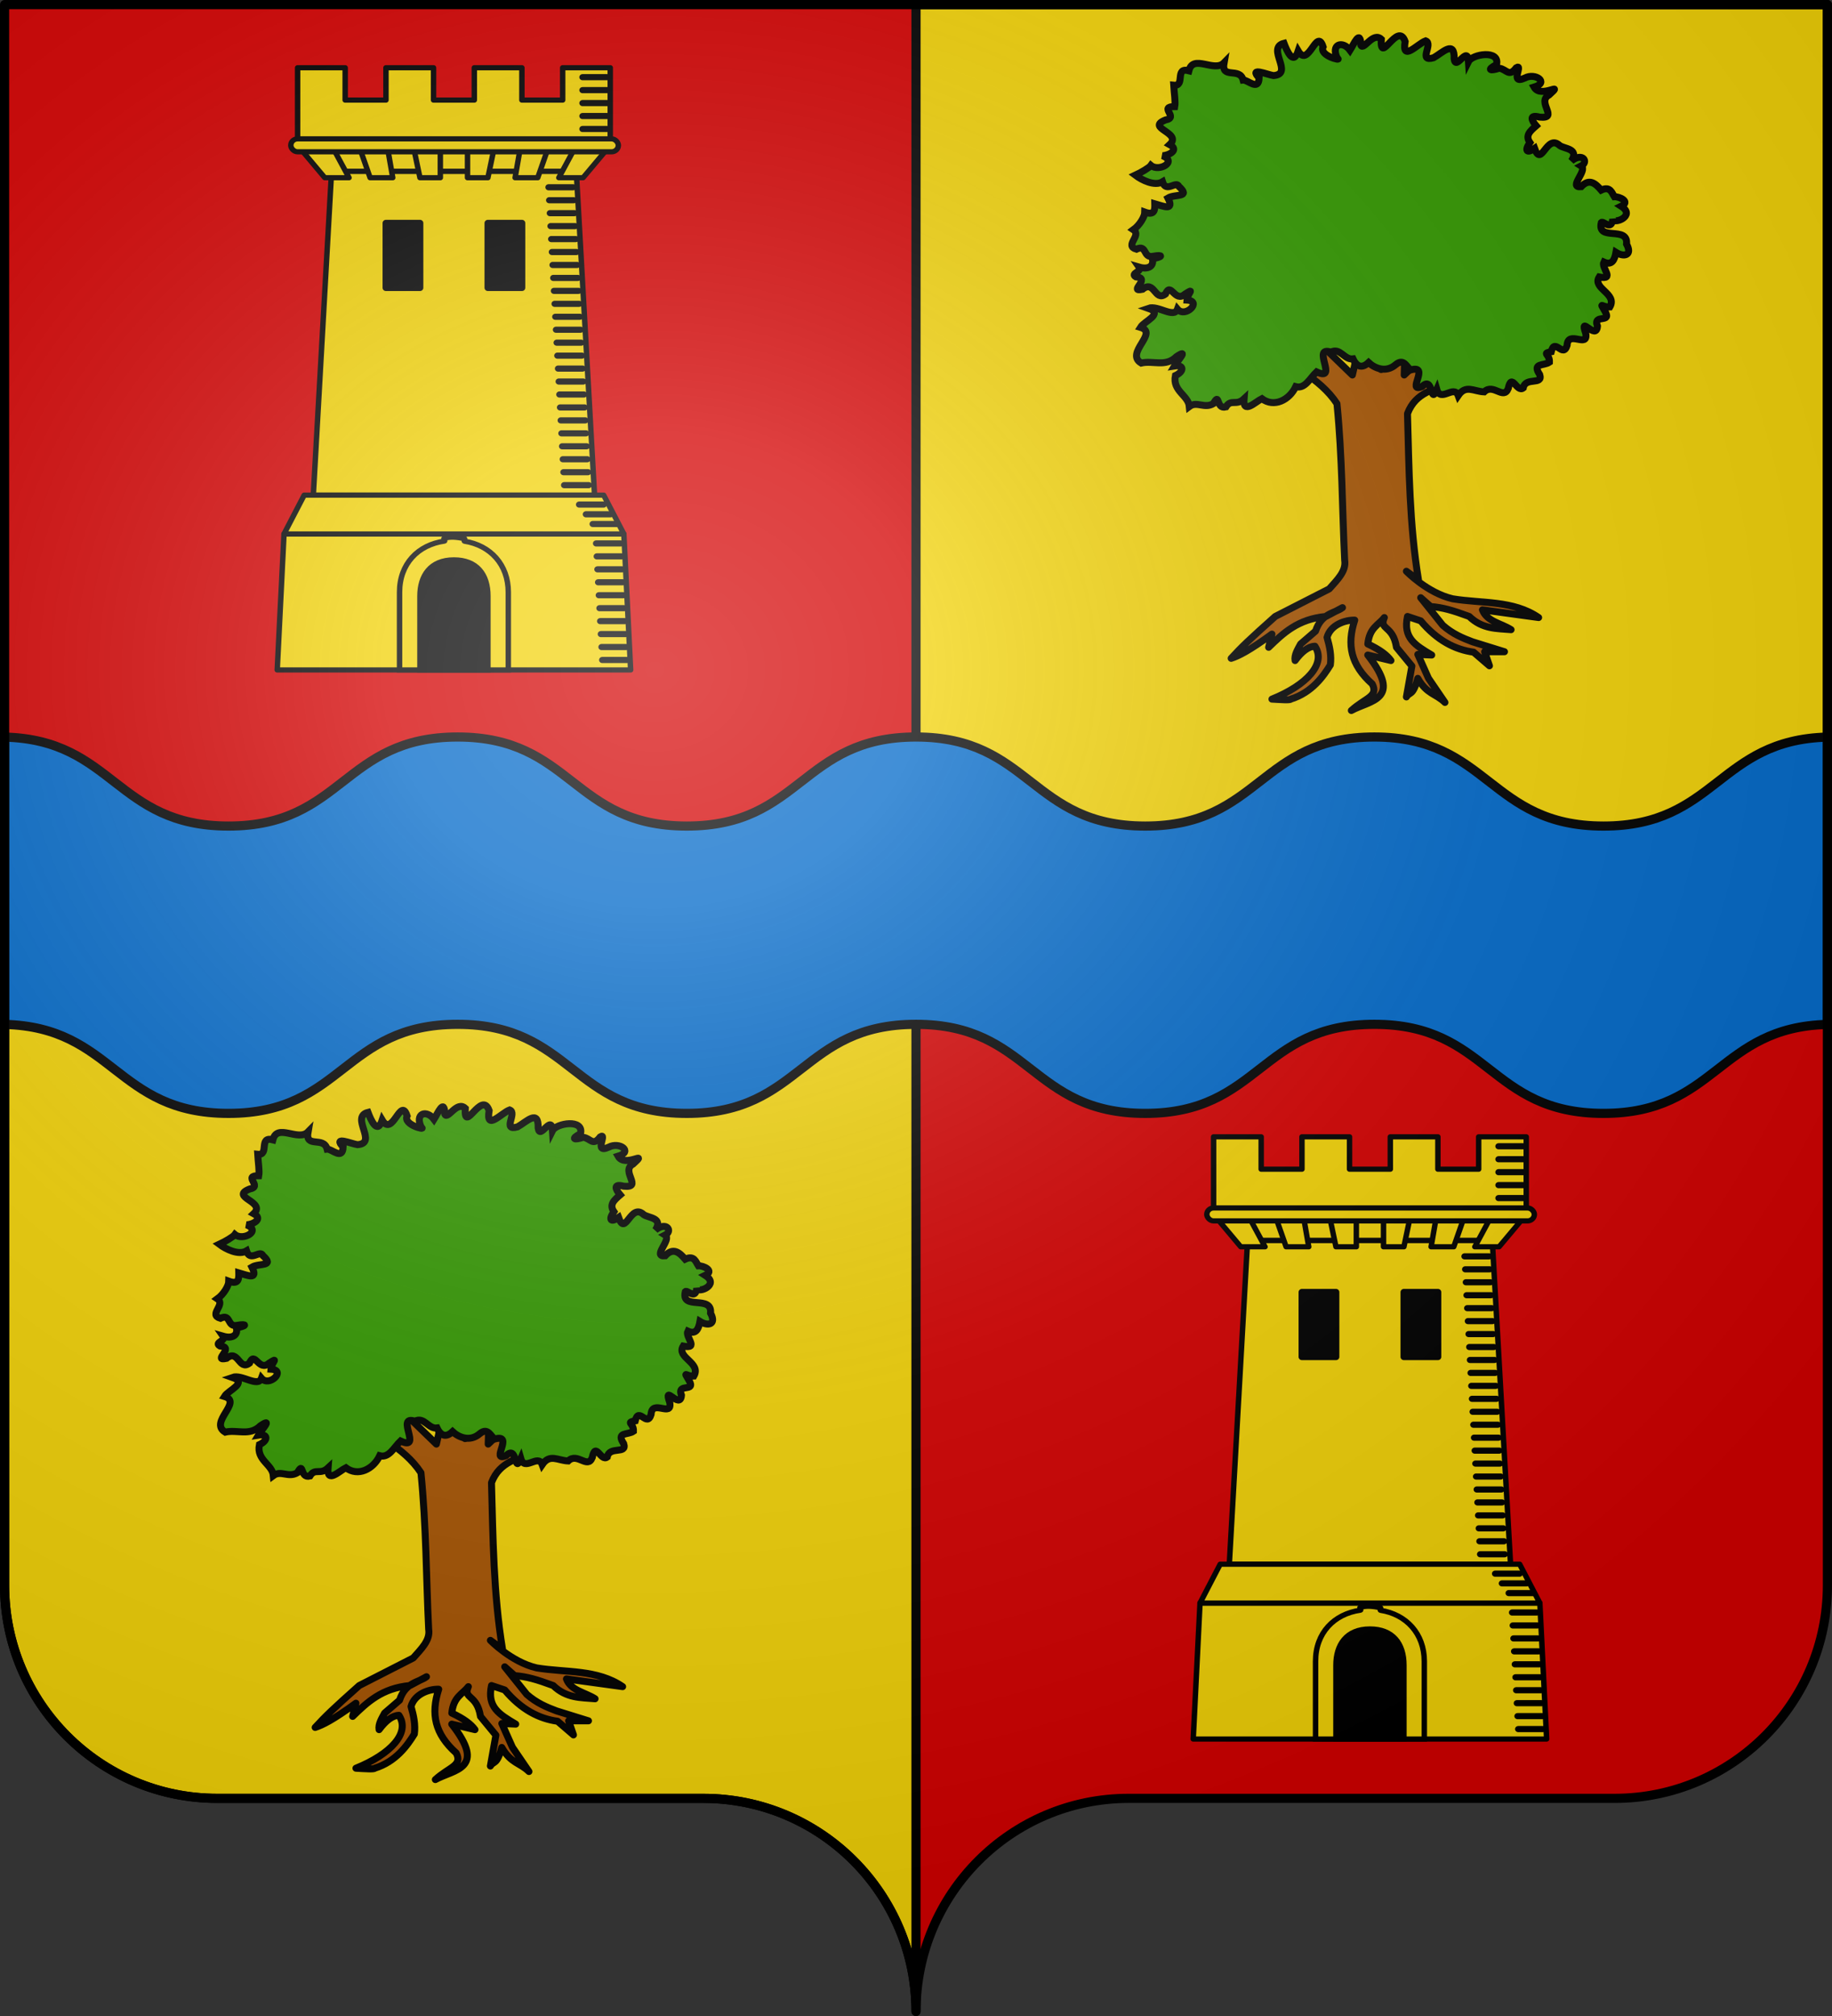<?xml version="1.0" encoding="UTF-8" standalone="no"?>
<!-- Created with Inkscape (http://www.inkscape.org/) -->
<svg
   xmlns:svg="http://www.w3.org/2000/svg"
   xmlns="http://www.w3.org/2000/svg"
   xmlns:xlink="http://www.w3.org/1999/xlink"
   version="1.0"
   width="600"
   height="660"
   id="svg2">
  <rect width="100%" height="100%" fill="#333333" stroke="none"/>
  <defs
     id="defs6">
    <linearGradient
       id="linearGradient2893">
      <stop
         style="stop-color:#ffffff;stop-opacity:0.314"
         offset="0"
         id="stop2895" />
      <stop
         style="stop-color:#ffffff;stop-opacity:0.251"
         offset="0.19"
         id="stop2897" />
      <stop
         style="stop-color:#6b6b6b;stop-opacity:0.125"
         offset="0.6"
         id="stop2901" />
      <stop
         style="stop-color:#000000;stop-opacity:0.125"
         offset="1"
         id="stop2899" />
    </linearGradient>
    <radialGradient
       cx="285.186"
       cy="200.448"
       r="300"
       fx="285.186"
       fy="200.448"
       id="radialGradient11919"
       xlink:href="#linearGradient2893"
       gradientUnits="userSpaceOnUse"
       gradientTransform="matrix(1.551,0,0,1.35,-227.894,-51.264)" />
  </defs>
  <g
     id="layer1">
    <path
       d="M 300,658.499 C 300,619.995 331.203,588.746 369.65,588.746 C 408.097,588.746 490.403,588.746 528.85,588.746 C 567.297,588.746 598.5,557.496 598.5,518.992 L 598.5,1.5 L 1.5,1.5 L 1.5,518.992 C 1.5,557.496 32.703,588.746 71.15,588.746 C 109.597,588.746 191.903,588.746 230.35,588.746 C 268.797,588.746 300,619.995 300,658.499 z "
       style="fill:#d40000;fill-opacity:1;fill-rule:nonzero;stroke:none;stroke-width:5;stroke-linecap:round;stroke-linejoin:round;stroke-miterlimit:4;stroke-dashoffset:0;stroke-opacity:1"
       id="path2014" />
    <path
       d="M 300,1.5 L 300,300 L 598.5,300 L 598.5,1.5 L 300,1.5 z M 300,300 L 1.5,300 L 1.5,519 C 1.5,557.504 32.709,588.75 71.156,588.75 C 109.603,588.75 191.897,588.75 230.344,588.75 C 268.791,588.75 300,619.996 300,658.5 L 300,300 z "
       style="opacity:1;fill:#f2d207;fill-opacity:1;fill-rule:evenodd;stroke:#000000;stroke-width:3;stroke-linecap:round;stroke-linejoin:round;stroke-miterlimit:4;stroke-dasharray:none;stroke-dashoffset:0;stroke-opacity:1"
       id="rect2169" />
    <path
       d="M 149.875,241.281 C 112.347,241.281 112.371,270.438 74.844,270.438 C 37.905,270.437 37.298,242.198 1.5,241.312 L 1.5,335.375 C 37.298,336.261 37.905,364.5 74.844,364.5 C 112.371,364.5 112.347,335.344 149.875,335.344 C 187.403,335.344 187.41,364.5 224.938,364.5 C 262.465,364.5 262.472,335.344 300,335.344 C 337.528,335.344 337.535,364.5 375.062,364.5 C 412.59,364.5 412.597,335.344 450.125,335.344 C 487.653,335.344 487.629,364.5 525.156,364.5 C 562.095,364.5 562.702,336.261 598.5,335.375 L 598.5,241.312 C 562.702,242.198 562.095,270.438 525.156,270.438 C 487.629,270.437 487.652,241.281 450.125,241.281 C 412.597,241.281 412.59,270.438 375.062,270.438 C 337.535,270.437 337.528,241.281 300,241.281 C 262.472,241.281 262.465,270.438 224.938,270.438 C 187.41,270.437 187.403,241.281 149.875,241.281 z "
       style="fill:#0169c9;fill-opacity:1;fill-rule:nonzero;stroke:#000000;stroke-width:3;stroke-linecap:round;stroke-linejoin:round;stroke-miterlimit:4;stroke-dasharray:none;stroke-dashoffset:0;stroke-opacity:1"
       id="path3259" />
  </g>
  <g
     id="layer2">
    <g
       transform="matrix(2.226,0,0,2.12,-663.824,-985.625)"
       id="g3214">
      <path
         d="M 347,491.375 L 344.312,541.375 L 385.688,541.375 L 383,491.375 L 347,491.375 z "
         style="fill:#f2d207;fill-rule:evenodd;stroke:#000000;stroke-width:0.8;stroke-linecap:butt;stroke-linejoin:miter;stroke-miterlimit:4;stroke-dasharray:none;stroke-opacity:1"
         id="path2260" />
      <path
         d="M 340,547.375 L 339,568.375 L 391,568.375 L 390,547.375 L 340,547.375 z "
         style="fill:#f2d207;fill-rule:evenodd;stroke:#000000;stroke-width:0.8;stroke-linecap:butt;stroke-linejoin:round;stroke-miterlimit:4;stroke-dasharray:none;stroke-opacity:1"
         id="path3471" />
      <path
         d="M 342,475.375 L 342,480.375 L 342,487.375 L 388,487.375 L 388,480.375 L 388,475.375 L 381,475.375 L 381,480.375 L 375,480.375 L 375,475.375 L 368,475.375 L 368,480.375 L 362,480.375 L 362,475.375 L 355,475.375 L 355,480.375 L 349,480.375 L 349,475.375 L 342,475.375 z "
         style="opacity:1;fill:#f2d207;fill-opacity:1;fill-rule:evenodd;stroke:#000000;stroke-width:0.8;stroke-linecap:round;stroke-linejoin:round;stroke-miterlimit:4;stroke-dasharray:none;stroke-dashoffset:0;stroke-opacity:1"
         id="rect3155" />
      <path
         d="M 342,487.375 L 347,491.362 L 383,491.362 L 388,487.375 L 342,487.375 z "
         style="fill:#f2d207;fill-opacity:1;fill-rule:evenodd;stroke:#000000;stroke-width:0.8;stroke-linecap:round;stroke-linejoin:round;stroke-miterlimit:4;stroke-dasharray:none;stroke-opacity:1"
         id="path3157" />
      <path
         d="M 342,487.362 L 346,492.362 L 349.566,492.362 L 347,487.362 L 342,487.362 z "
         style="fill:#f2d207;fill-rule:evenodd;stroke:#000000;stroke-width:0.8;stroke-linecap:round;stroke-linejoin:round;stroke-miterlimit:4;stroke-dasharray:none;stroke-opacity:1"
         id="path3321" />
      <use
         transform="matrix(-1,0,0,1,730,0)"
         id="use3323"
         x="0"
         y="0"
         width="1"
         height="1"
         xlink:href="#path3321" />
      <path
         d="M 351,487.362 L 352.667,492.362 L 356,492.362 L 355.167,487.362 L 351,487.362 z "
         style="fill:#f2d207;fill-rule:evenodd;stroke:#000000;stroke-width:0.8;stroke-linecap:round;stroke-linejoin:round;stroke-miterlimit:4;stroke-dasharray:none;stroke-opacity:1"
         id="path3325" />
      <use
         transform="matrix(-1,0,0,1,730,0)"
         id="use3327"
         x="0"
         y="0"
         width="1"
         height="1"
         xlink:href="#path3325" />
      <path
         d="M 359,487.362 L 363,487.362 L 363,492.362 L 360,492.362 L 359,487.362 z "
         style="fill:#f2d207;fill-rule:evenodd;stroke:#000000;stroke-width:0.8;stroke-linecap:butt;stroke-linejoin:round;stroke-miterlimit:4;stroke-dasharray:none;stroke-opacity:1"
         id="path3329" />
      <use
         transform="matrix(-1,0,0,1,730,0)"
         id="use3331"
         x="0"
         y="0"
         width="1"
         height="1"
         xlink:href="#path3329" />
      <rect
         width="48.191"
         height="2"
         ry="1"
         x="341"
         y="486.362"
         style="opacity:1;fill:#f2d207;fill-opacity:1;fill-rule:evenodd;stroke:#000000;stroke-width:0.8;stroke-linecap:round;stroke-linejoin:round;stroke-miterlimit:4;stroke-dasharray:none;stroke-dashoffset:0;stroke-opacity:1"
         id="rect3351" />
      <rect
         width="5"
         height="10"
         x="355"
         y="499.362"
         style="opacity:1;fill:#000000;fill-opacity:1;fill-rule:evenodd;stroke:#000000;stroke-width:1;stroke-linecap:round;stroke-linejoin:round;stroke-miterlimit:4;stroke-dasharray:none;stroke-dashoffset:0;stroke-opacity:1"
         id="rect3353" />
      <use
         id="use3355"
         x="15"
         y="0"
         width="1"
         height="1"
         xlink:href="#rect3353" />
      <path
         d="M 383.926,476.837 L 387.526,476.837"
         style="fill:none;fill-rule:evenodd;stroke:#000000;stroke-width:0.949px;stroke-linecap:round;stroke-linejoin:miter;stroke-opacity:1"
         id="path3357" />
      <use
         id="use3359"
         x="0"
         y="2"
         width="1"
         height="1"
         xlink:href="#path3357" />
      <use
         id="use3361"
         x="0"
         y="4"
         width="1"
         height="1"
         xlink:href="#path3357" />
      <use
         id="use3363"
         x="0"
         y="6"
         width="1"
         height="1"
         xlink:href="#path3357" />
      <use
         id="use3365"
         x="0"
         y="8"
         width="1"
         height="1"
         xlink:href="#path3357" />
      <path
         d="M 363.584,548.03 C 363.39,548.047 363.787,548.451 363.598,548.479 C 359.733,549.054 357,551.965 357,556.375 L 357,568.375 L 373,568.375 L 373,556.375 C 373,552.082 370.341,549.119 366.559,548.497 C 366.432,548.476 366.669,548.111 366.54,548.096 C 365.408,547.864 364.562,547.756 363.584,548.03 z "
         style="fill:#f2d207;fill-opacity:1;fill-rule:evenodd;stroke:#000000;stroke-width:0.8;stroke-miterlimit:4;stroke-dasharray:none;stroke-opacity:1"
         id="rect3495" />
      <path
         d="M 360,556.969 L 360,568.375 L 370,568.375 L 370,556.969 C 370,553.597 368.351,551.376 365,551.375 C 361.5,551.374 360,553.852 360,556.969 z "
         style="fill:#000000;fill-opacity:1;fill-rule:evenodd;stroke:#000000;stroke-width:0.8;stroke-miterlimit:4;stroke-dasharray:none;stroke-opacity:1"
         id="path2266" />
      <g
         id="g3297">
        <use
           id="use3279"
           x="-5"
           y="17"
           width="1"
           height="1"
           xlink:href="#path3357" />
        <use
           id="use3281"
           x="0.1"
           y="2"
           width="1"
           height="1"
           xlink:href="#use3279" />
        <use
           id="use3283"
           x="0.2"
           y="4"
           width="1"
           height="1"
           xlink:href="#use3279" />
        <use
           id="use3285"
           x="0.3"
           y="6"
           width="1"
           height="1"
           xlink:href="#use3279" />
        <use
           id="use3287"
           x="0.4"
           y="8"
           width="1"
           height="1"
           xlink:href="#use3279" />
      </g>
      <use
         id="use3304"
         x="0.5"
         y="10"
         width="1"
         height="1"
         xlink:href="#g3297" />
      <use
         id="use3306"
         x="1"
         y="20"
         width="1"
         height="1"
         xlink:href="#g3297" />
      <use
         id="use3308"
         x="1.5"
         y="30"
         width="1"
         height="1"
         xlink:href="#g3297" />
      <use
         id="use3310"
         x="2"
         y="40"
         width="1"
         height="1"
         xlink:href="#g3297" />
      <path
         d="M 342.969,541.375 L 340,547.375 L 390,547.375 L 387.031,541.375 L 386.594,541.375 L 343.406,541.375 L 342.969,541.375 z "
         style="fill:#f2d207;fill-rule:evenodd;stroke:#000000;stroke-width:0.8;stroke-linecap:round;stroke-linejoin:round;stroke-miterlimit:4;stroke-dasharray:none;stroke-opacity:1"
         id="path2262" />
      <use
         id="use3312"
         x="7"
         y="55"
         width="1"
         height="1"
         xlink:href="#g3297" />
      <use
         id="use3314"
         x="7.5"
         y="65"
         width="1"
         height="1"
         xlink:href="#g3297" />
      <use
         id="use3316"
         x="-0.5"
         y="66"
         width="1"
         height="1"
         xlink:href="#path3357" />
      <use
         id="use3318"
         x="1"
         y="1.5"
         width="1"
         height="1"
         xlink:href="#use3316" />
      <use
         id="use3320"
         x="2"
         y="3"
         width="1"
         height="1"
         xlink:href="#use3316" />
    </g>
    <use
       transform="translate(300,350)"
       id="use3252"
       x="0"
       y="0"
       width="600"
       height="660"
       xlink:href="#g3214" />
    <g
       id="g3498">
      <path
         d="M 431.733,111.943 L 426.68,121.689 C 431.107,124.619 435.086,127.909 437.869,132.155 C 439.633,149.854 439.56,166.328 440.395,183.407 C 440.979,186.989 437.935,189.845 435.342,192.791 L 417.657,201.815 C 409.01,209.523 406.671,211.776 403.22,215.53 C 405.694,214.728 409.18,212.982 416.574,207.589 L 415.491,211.921 C 420.267,207.283 425.068,202.667 434.259,201.815 L 439.673,198.927 C 437.373,200.75 432.817,200.59 430.854,206.62 L 425.958,210.838 C 425.001,212.642 423.842,214.447 424.153,216.252 C 426.319,213.328 428.485,211.635 430.65,211.56 C 434.448,217.269 428.024,224.262 416.574,228.884 C 419.443,229.049 422.592,229.27 422.71,228.884 C 429.672,226.744 433.466,221.336 435.703,217.695 C 436.116,214.688 435.487,211.68 434.62,208.672 C 435.784,204.476 440.68,202.932 443.688,203.021 C 441.063,211.126 442.373,217.624 449.418,223.908 C 451.568,228.05 447.093,228.478 442.581,232.606 C 448.869,229.194 459.432,229.115 447.953,214.447 L 455.554,216.252 C 454.247,214.447 451.863,212.642 447.975,210.838 C 448.526,205.436 451.45,204.702 453.389,202.176 C 451.56,206.357 456.206,204.514 457.359,211.921 L 462.412,218.056 L 460.607,228.162 C 461.696,226.314 462.655,228.108 464.34,222.082 C 467.348,227.348 470.232,227.031 473.24,229.967 L 467.826,222.027 L 464.351,214.243 L 468.908,214.447 C 463.417,211.196 459.478,208.837 460.968,201.815 L 465.299,203.258 C 470.718,209.703 476.545,212.679 482.624,213.51 L 487.812,217.976 L 486.233,213.364 L 492.73,213.364 L 482.263,210.116 C 479.014,208.886 475.766,207.555 472.518,204.702 L 465.299,195.679 L 468.548,198.566 C 472.592,198.894 475.656,199.783 481.18,201.815 C 485.522,206.018 490.237,205.735 494.895,206.146 C 491.682,204.065 486.963,203.491 485.511,199.649 L 503.919,202.176 C 495.629,196.454 485.308,197.617 475.766,196.04 C 467.465,194.124 460.607,187.017 460.607,187.017 L 464.577,189.904 C 461.592,171.737 461.476,153.571 460.968,135.404 C 463.729,128.139 470.026,127.88 474.322,124.937 L 466.743,116.275 L 459.885,122.771 L 460.246,111.222 L 452.306,120.967 L 446.17,108.695 L 442.922,122.771 L 431.733,111.943 z "
         style="fill:#a75502;fill-opacity:1;fill-rule:evenodd;stroke:#000000;stroke-width:2.287;stroke-linecap:round;stroke-linejoin:round;stroke-miterlimit:4;stroke-dasharray:none;stroke-opacity:1"
         id="path1910" />
      <path
         d="M 435.885,115.281 C 429.313,113.091 438.558,125.178 431.197,121.753 C 429.028,123.825 427.396,127.419 424.361,126.582 C 422.263,130.998 417.261,133.505 413.271,130.52 C 411.178,131.534 406.997,135.832 407.433,130.578 C 404.82,133.011 403.193,130.46 401.494,133.23 C 398.086,134.066 399.651,128.109 397.397,132.143 C 394.381,133.895 392.014,131.221 389.517,133.081 C 389.184,129.372 383.93,128.039 384.952,122.963 C 387.901,121.598 387.84,119.306 384.623,119.827 C 385.52,118.279 389.612,113.862 385.309,116.761 C 381.703,120.295 377.686,117.924 373.753,118.859 C 368.298,115.564 379.597,108.985 373.509,107.172 C 374.792,105.08 381.255,102.724 376.099,100.935 C 379.248,99.827 384.497,104.337 385.629,101.209 C 388.186,104.248 393.898,98.555 388.737,98.247 C 388.882,96.065 391.592,94.061 388.126,96.272 C 384.681,99.276 383.542,92.01 381.707,96.261 C 378.221,98.9 378.114,91.505 374.188,94.704 C 369.219,95.775 377.238,91.023 372.003,90.637 C 370.042,89.461 374.138,89.023 373.05,87.442 C 376.252,88.378 378.002,87.016 377.408,84.698 C 380.591,84.21 381.3,83.262 377.669,83.885 C 374.245,84.624 375.765,79.899 372.183,81.592 C 368.08,80.406 374.05,77.121 371.204,75.214 C 373.239,73.736 374.911,70.963 374.928,69.441 C 378.233,70.668 378.255,68.596 378.204,66.703 C 380.948,67.477 384.739,69.237 382.517,64.832 C 384.766,63.455 390.187,64.785 386.106,61.05 C 385.247,58.983 381.914,63.298 380.732,59.519 C 378.153,61.064 373.933,58.943 371.831,57.352 C 373.666,56.502 376.444,54.879 376.938,54.164 C 379.51,56.335 385.722,52.988 380.736,50.971 C 382.741,50.93 386.372,49.102 383.093,47.338 C 387.336,43.391 375.011,41.95 381.73,39.265 C 386.29,38.435 379.212,34.864 384.75,34.901 C 385.028,33.338 384.55,30.482 384.4,27.898 C 388.372,28.313 384.553,21.873 389.374,23.16 C 390.774,17.596 397.686,23.84 400.885,20.56 C 399.893,26.124 406.031,21.836 407.143,26.219 C 408.615,26.068 412.232,29.977 412.372,25.486 C 408.827,21.764 415.159,24.476 417.072,24.746 C 423.934,24.251 414.55,15.659 420.522,14.17 C 421.392,16.449 423.543,21.675 425.179,16.708 C 428.598,22.474 431.203,8.739 433.336,15.332 C 431.93,18.32 439.68,20.039 438.025,19.142 C 435.69,14.45 439.716,13.181 442.141,16.446 C 443.356,14.519 445.543,9.267 445.716,14.837 C 446.677,16.595 449.668,10.261 452.389,12.855 C 451.882,21.612 457.758,6.738 460.196,13.581 C 459.035,20.464 464.216,14.349 466.917,13.371 C 469.549,14.339 464.217,20.408 469.5,18.913 C 472.405,17.295 476.447,12.932 476.25,19.298 C 476.838,23.438 480.628,14.59 480.961,20.135 C 482.175,17.694 491.342,16.211 490.118,21.155 C 486.754,22.914 488.075,23.322 491.029,22.332 C 493.5,22.698 494.147,25.4 496.593,22.186 C 499.086,20.668 494.166,27.907 499.377,25.555 C 502.815,23.689 507.495,26.993 502.436,28.524 C 504.665,32.475 512.639,26.297 507.331,31.088 C 503.041,33.371 510.797,38.986 504.262,38.344 C 500.706,37.407 501.571,39.378 503.11,41.183 C 501.059,42.949 499.466,44.383 501.057,46.677 C 499.234,49.266 499.97,50.415 502.59,48.583 C 504.894,55.106 506.481,43.589 510.83,47.65 C 512.322,48.751 517.29,48.633 514.66,52.675 C 518.423,49.738 520.363,53.066 517.848,54.344 C 520.107,55.771 513.383,61.55 517.843,61.134 C 520.549,58.227 522.597,60.131 524.402,62.239 C 527.382,60.815 527.92,63.193 528.719,64.409 C 530.439,64.315 534.085,66.061 530.98,67.531 C 535.849,70.648 528.645,73.509 528.181,71.747 C 527.792,75.679 525.094,72.185 524.457,72.847 C 522.9,79.178 533.319,73.768 532.713,79.896 C 534.735,83.631 531.88,84.263 529.246,82.62 C 528.787,85.18 527.889,86.969 525.272,85.788 C 524.304,87.669 529.133,91.728 523.761,90.682 C 521.38,94.472 529.806,96.084 527.239,100.5 C 524.783,100.678 523.699,98.601 525.561,101.755 C 528.225,106.126 521.573,102.489 523.184,106.788 C 522.768,111.767 517.088,102.715 519.35,109.144 C 520.233,114.196 513.495,107.874 513.237,113.079 C 511.869,117.465 509.205,110.352 508.04,115.146 C 504.785,115.773 507.595,115.817 507.465,118.563 C 505.606,119.86 501.674,118.707 504.281,122.653 C 505.439,126.262 499.562,123.27 498.885,126.996 C 496.751,128.699 495.114,121.695 493.959,127.2 C 492.413,131.045 489.084,125.362 486.073,128.294 C 482.617,128.142 480.082,125.837 477.57,129.497 C 476.226,125.838 471.844,131.844 470.588,127.541 C 468.272,132.953 469.582,122.801 465.741,126.548 C 460.326,128.809 468.598,119.277 462.023,121.102 C 460.8,120.444 459.853,117.028 457.062,119.414 C 453.892,122.122 450.2,120.553 448.216,118.692 C 445.434,121.325 443.835,119.015 443.129,117.491 C 440.26,117.896 438.963,113.681 435.885,115.281 z "
         style="fill:#339900;fill-opacity:1;fill-rule:evenodd;stroke:#000000;stroke-width:2.287;stroke-linecap:butt;stroke-linejoin:miter;stroke-miterlimit:4;stroke-dasharray:none;stroke-opacity:1"
         id="path4587" />
    </g>
    <use
       transform="translate(-300,350)"
       id="use3503"
       x="0"
       y="0"
       width="600"
       height="660"
       xlink:href="#g3498" />
  </g>
  <g
     id="layer3">
    <path
       d="M 1.5,1.5 L 1.5,518.991 C 1.5,557.496 32.703,588.746 71.15,588.746 C 109.597,588.746 191.903,588.746 230.35,588.746 C 268.797,588.745 300,619.996 300,658.5 C 300,619.996 331.203,588.746 369.65,588.746 C 408.097,588.745 490.403,588.746 528.85,588.746 C 567.297,588.746 598.5,557.496 598.5,518.991 L 598.5,1.5 L 1.5,1.5 z "
       style="fill:url(#radialGradient11919);fill-opacity:1;fill-rule:evenodd;stroke:none;stroke-width:3;stroke-linecap:butt;stroke-linejoin:miter;stroke-miterlimit:4;stroke-dasharray:none;stroke-opacity:1"
       id="path2875" />
  </g>
  <g
     id="layer4">
    <path
       d="M 300,658.5 C 300,619.996 331.203,588.746 369.65,588.746 C 408.097,588.746 490.403,588.746 528.85,588.746 C 567.297,588.746 598.5,557.497 598.5,518.993 L 598.5,1.5 L 1.5,1.5 L 1.5,518.993 C 1.5,557.497 32.703,588.746 71.15,588.746 C 109.597,588.746 191.903,588.746 230.35,588.746 C 268.797,588.746 300,619.996 300,658.5 z "
       style="fill:none;fill-opacity:1;fill-rule:nonzero;stroke:#000000;stroke-width:3;stroke-linecap:round;stroke-linejoin:round;stroke-miterlimit:4;stroke-dasharray:none;stroke-dashoffset:0;stroke-opacity:1"
       id="path1572" />
  </g>
</svg>
